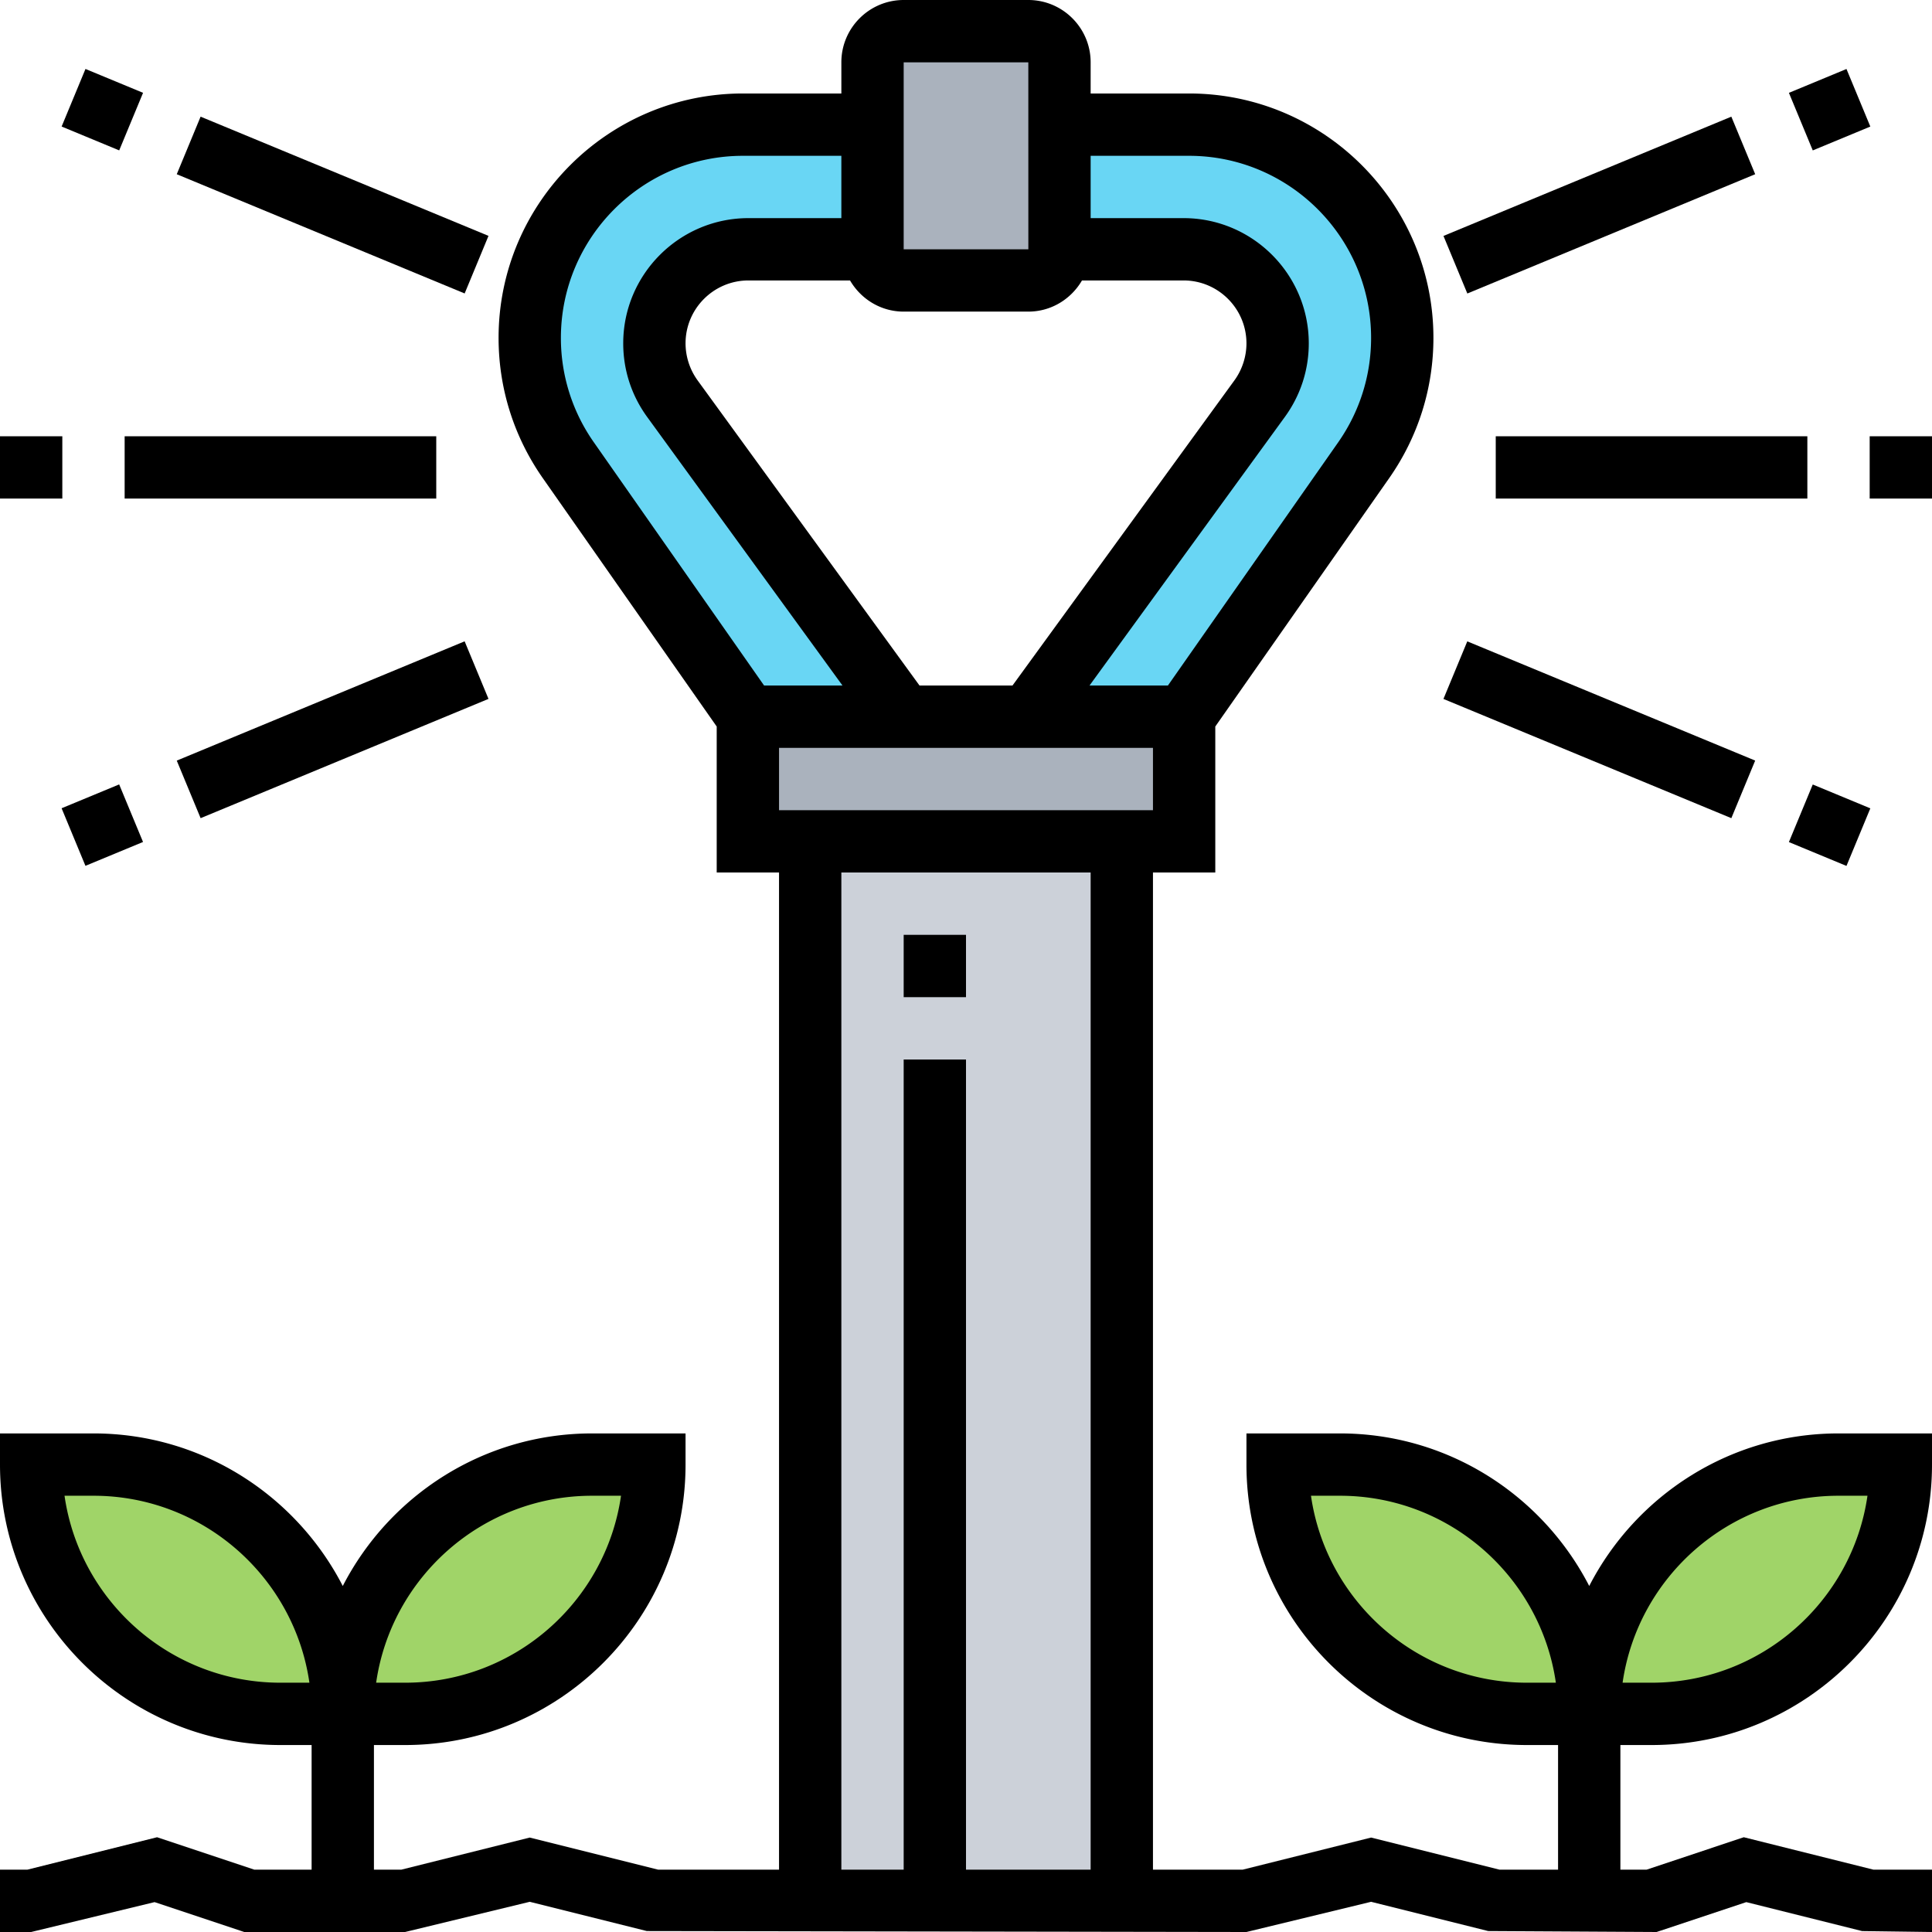 <svg height="496pt" viewBox="0 0 496 496" width="496pt" xmlns="http://www.w3.org/2000/svg"><path d="M208 216h80v272h-80zm0 0" fill="#ccd1d9"/><path d="M304 184v32H192v-32zm0 0" fill="#aab2bd"/><path d="M344 48c9.922 9.922 16 23.602 16 38.719 0 11.281-3.441 22.242-9.922 31.441L304 184h-40l59.36-81.68c3.038-4.082 4.64-9.039 4.64-14.16C328 74.8 317.2 64 303.84 64H272V32h33.281c15.117 0 28.797 6.078 38.719 16zm0 0M172.64 102.32L232 184h-40l-46.078-65.84C139.442 108.96 136 98 136 86.72c0-15.117 6.078-28.797 16-38.719s23.602-16 38.719-16H224v32h-31.84C178.8 64 168 74.8 168 88.16c0 5.121 1.602 10.078 4.64 14.16zm0 0" fill="#69d6f4"/><path d="M272 32v32c0 4.398-3.602 8-8 8h-32c-4.398 0-8-3.602-8-8V16c0-4.398 3.602-8 8-8h32c4.398 0 8 3.602 8 8zm0 0" fill="#aab2bd"/><g fill="#a0d468"><path d="M488 376c0 35.36-28.64 64-64 64h-16c0-35.36 28.64-64 64-64zm0 0M408 440h-16c-35.36 0-64-28.64-64-64h16c35.36 0 64 28.64 64 64zm0 0M168 376c0 35.36-28.64 64-64 64H88c0-35.36 28.64-64 64-64zm0 0M88 440H72c-35.36 0-64-28.64-64-64h16c35.36 0 64 28.64 64 64zm0 0"/></g><path d="M408 407.168C396.04 383.945 371.863 368 344 368h-24v8c0 39.703 32.305 72 72 72h8v32h-15.016L352 471.754 319.016 480H296V224h16v-37.48l44.664-63.793C364.078 112.12 368 99.68 368 86.742 368 52.152 339.855 24 305.258 24H280v-8c0-8.824-7.176-16-16-16h-32c-8.824 0-16 7.176-16 16v8h-25.258C156.145 24 128 52.152 128 86.742c0 12.938 3.922 25.38 11.336 35.985L184 186.52V224h16v256h-31.016L136 471.754 103.016 480H96v-32h8c39.695 0 72-32.297 72-72v-8h-24c-27.863 0-52.04 15.945-64 39.168C76.04 383.945 51.863 368 24 368H0v8c0 39.703 32.305 72 72 72h8v32H65.297l-24.977-8.328L7.016 480H0v16h8l31.68-7.672L62.703 496H104l32-7.754 30.055 7.508L320 496l32-7.754 30.055 7.508 43.242.246 23.023-7.672 29.735 7.434L496 496v-16h-15.016l-33.304-8.328L422.703 480H416v-32h8c39.695 0 72-32.297 72-72v-8h-24c-27.863 0-52.04 15.945-64 39.168zM392 432c-28.168 0-51.535-20.895-55.434-48H344c28.168 0 51.535 20.895 55.434 48zm-320 0c-28.168 0-51.535-20.895-55.434-48H24c28.168 0 51.535 20.895 55.434 48zm80-48h7.434c-3.899 27.105-27.266 48-55.434 48h-7.434c3.899-27.105 27.266-48 55.434-48zm144-176h-96v-16h96zm9.258-168C331.03 40 352 60.969 352 86.742c0 9.64-2.922 18.906-8.45 26.817L299.833 176h-20.129l50.145-68.945C333.87 101.52 336 94.992 336 88.152 336 70.426 321.574 56 303.848 56H280V40zM232 16h32l.008 48H232zm32 64c5.895 0 11-3.238 13.777-8h26.078C312.754 72 320 79.238 320 88.152c0 3.391-1.098 6.758-3.09 9.504L259.93 176h-23.86l-56.98-78.352a16.286 16.286 0 0 1-3.09-9.496C176 79.238 183.246 72 192.152 72h26.078c2.778 4.762 7.883 8 13.778 8zm-120 6.742C144 60.97 164.969 40 190.742 40H216v16h-23.848C174.426 56 160 70.426 160 88.152c0 6.84 2.129 13.375 6.152 18.903L216.297 176h-20.129l-43.711-62.45A46.49 46.49 0 0 1 144 86.743zM216 224h64v256h-32V272h-16v208h-16zm208 208h-7.434c3.899-27.105 27.266-48 55.434-48h7.434c-3.899 27.105-27.266 48-55.434 48zm0 0"/><path d="M232 240h16v16h-16zm0 0M32 112h80v16H32zm0 0M0 112h16v16H0zm0 0M45.379 195.27l73.906-30.625 6.125 14.78-73.906 30.622zm0 0M15.813 207.504l14.78-6.121 6.126 14.777-14.782 6.125zm0 0M370.574 179.438l6.121-14.782 73.91 30.606-6.12 14.785zm0 0M459.262 216.184l6.125-14.782 14.781 6.125-6.125 14.782zm0 0M384 112h80v16h-80zm0 0M480 112h16v16h-16zm0 0M370.582 60.57l73.902-30.62 6.125 14.777-73.902 30.625zm0 0M459.266 23.836l14.777-6.125 6.125 14.781-14.777 6.125zm0 0M45.379 44.73L51.5 29.95l73.91 30.605-6.12 14.785zm0 0M15.82 32.484l6.125-14.78 14.782 6.124-6.125 14.781zm0 0"/></svg>